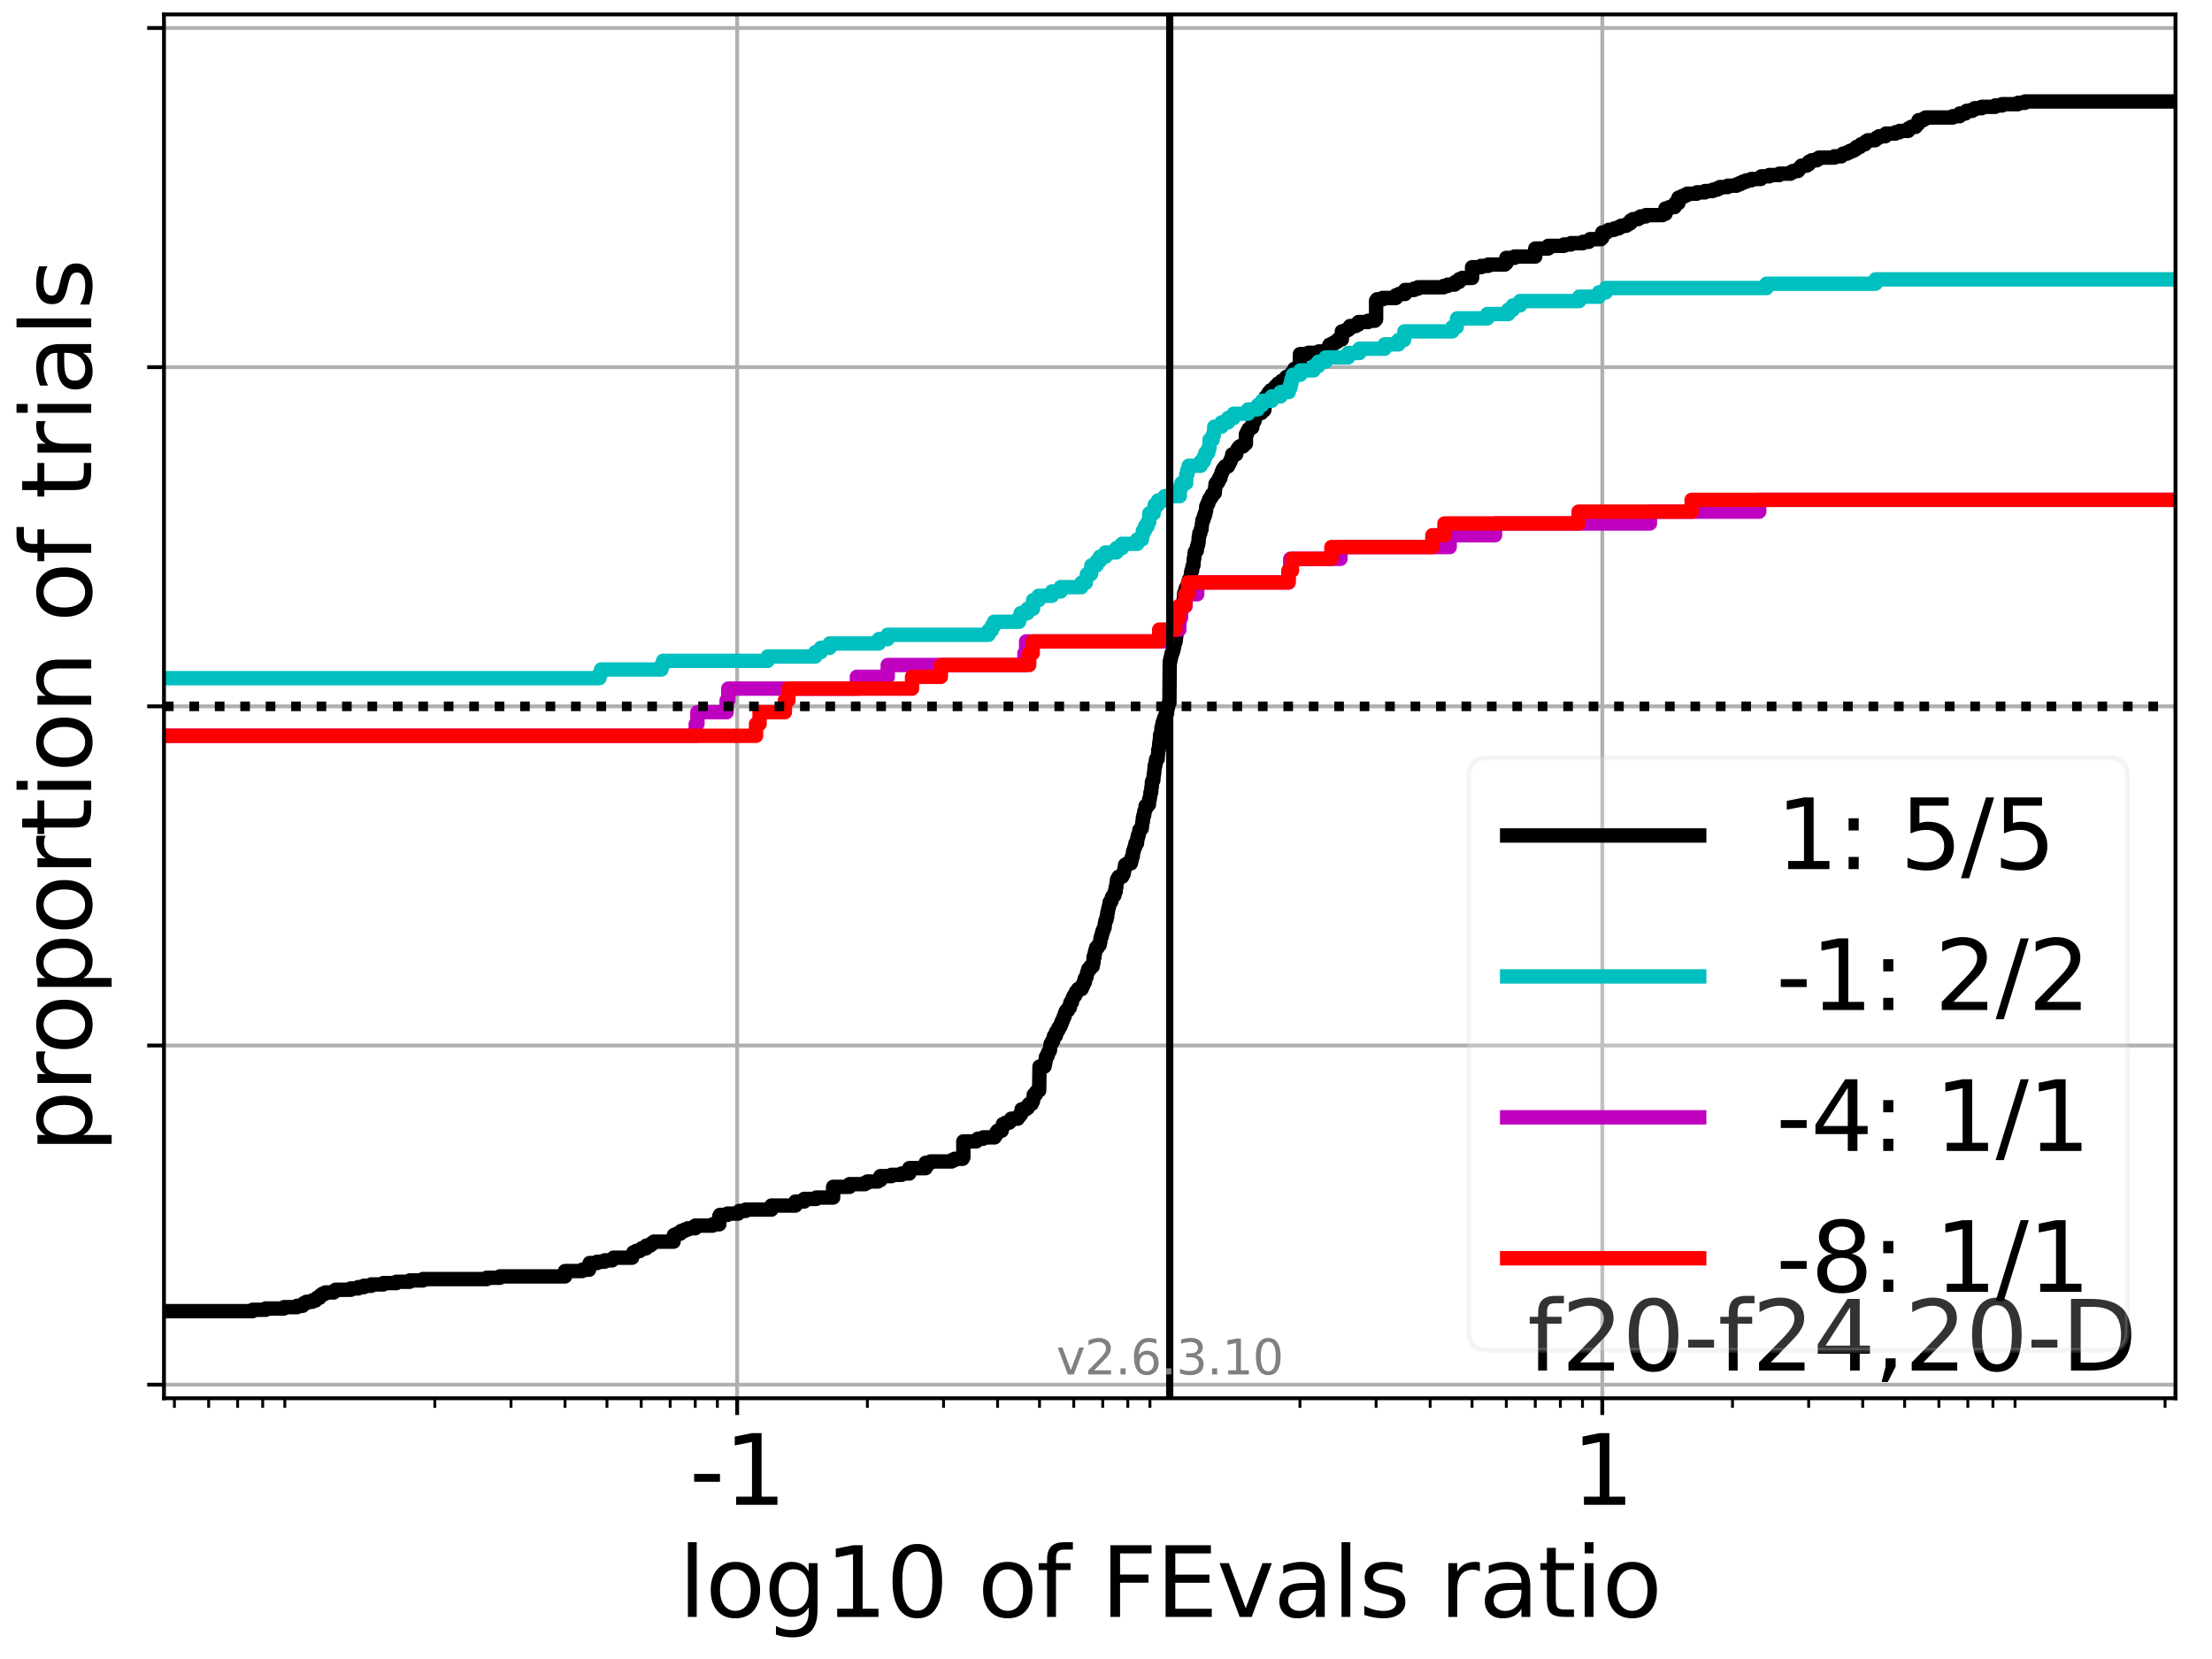 <?xml version="1.0" encoding="utf-8" standalone="no"?>
<!DOCTYPE svg PUBLIC "-//W3C//DTD SVG 1.1//EN"
  "http://www.w3.org/Graphics/SVG/1.1/DTD/svg11.dtd">
<svg xmlns:xlink="http://www.w3.org/1999/xlink" width="460.8pt" height="345.6pt" viewBox="0 0 460.8 345.6" xmlns="http://www.w3.org/2000/svg" version="1.1">
 <defs>
  <style type="text/css">*{stroke-linejoin: round; stroke-linecap: butt}</style>
 </defs>
 <g id="figure_1">
  <g id="patch_1">
   <path d="M 0 345.6 
L 460.8 345.6 
L 460.8 0 
L 0 0 
z
" style="fill: #ffffff"/>
  </g>
  <g id="axes_1">
   <g id="patch_2">
    <path d="M 34.16 291.28 
L 453.192 291.28 
L 453.192 3 
L 34.16 3 
z
" style="fill: #ffffff"/>
   </g>
   <g id="matplotlib.axis_1">
    <g id="xtick_1">
     <g id="line2d_1">
      <path d="M 153.567 291.28 
L 153.567 3 
" clip-path="url(#p48c89f369e)" style="fill: none; stroke: #b0b0b0; stroke-width: 0.8; stroke-linecap: square"/>
     </g>
     <g id="line2d_2">
      <defs>
       <path id="meb30bd74b3" d="M 0 0 
L 0 3.5 
" style="stroke: #000000; stroke-width: 0.8"/>
      </defs>
      <g>
       <use xlink:href="#meb30bd74b3" x="153.567" y="291.28" style="stroke: #000000; stroke-width: 0.8"/>
      </g>
     </g>
     <g id="text_1">
      <!-- -1 -->
      <g transform="translate(143.596 313.477)scale(0.2 -0.2)">
       <defs>
        <path id="DejaVuSans-2d" d="M 313 2009 
L 1997 2009 
L 1997 1497 
L 313 1497 
L 313 2009 
z
" transform="scale(0.016)"/>
        <path id="DejaVuSans-31" d="M 794 531 
L 1825 531 
L 1825 4091 
L 703 3866 
L 703 4441 
L 1819 4666 
L 2450 4666 
L 2450 531 
L 3481 531 
L 3481 0 
L 794 0 
L 794 531 
z
" transform="scale(0.016)"/>
       </defs>
       <use xlink:href="#DejaVuSans-2d"/>
       <use xlink:href="#DejaVuSans-31" x="36.084"/>
      </g>
     </g>
    </g>
    <g id="xtick_2">
     <g id="line2d_3">
      <path d="M 333.785 291.28 
L 333.785 3 
" clip-path="url(#p48c89f369e)" style="fill: none; stroke: #b0b0b0; stroke-width: 0.8; stroke-linecap: square"/>
     </g>
     <g id="line2d_4">
      <g>
       <use xlink:href="#meb30bd74b3" x="333.785" y="291.28" style="stroke: #000000; stroke-width: 0.8"/>
      </g>
     </g>
     <g id="text_2">
      <!-- 1 -->
      <g transform="translate(327.423 313.477)scale(0.2 -0.2)">
       <use xlink:href="#DejaVuSans-31"/>
      </g>
     </g>
    </g>
    <g id="xtick_3">
     <g id="line2d_5">
      <defs>
       <path id="mea5c2f41a5" d="M 0 0 
L 0 2 
" style="stroke: #000000; stroke-width: 0.6"/>
      </defs>
      <g>
       <use xlink:href="#mea5c2f41a5" x="36.332" y="291.28" style="stroke: #000000; stroke-width: 0.6"/>
      </g>
     </g>
    </g>
    <g id="xtick_4">
     <g id="line2d_6">
      <g>
       <use xlink:href="#mea5c2f41a5" x="43.467" y="291.28" style="stroke: #000000; stroke-width: 0.6"/>
      </g>
     </g>
    </g>
    <g id="xtick_5">
     <g id="line2d_7">
      <g>
       <use xlink:href="#mea5c2f41a5" x="49.499" y="291.28" style="stroke: #000000; stroke-width: 0.6"/>
      </g>
     </g>
    </g>
    <g id="xtick_6">
     <g id="line2d_8">
      <g>
       <use xlink:href="#mea5c2f41a5" x="54.725" y="291.28" style="stroke: #000000; stroke-width: 0.6"/>
      </g>
     </g>
    </g>
    <g id="xtick_7">
     <g id="line2d_9">
      <g>
       <use xlink:href="#mea5c2f41a5" x="59.334" y="291.28" style="stroke: #000000; stroke-width: 0.6"/>
      </g>
     </g>
    </g>
    <g id="xtick_8">
     <g id="line2d_10">
      <g>
       <use xlink:href="#mea5c2f41a5" x="90.583" y="291.28" style="stroke: #000000; stroke-width: 0.6"/>
      </g>
     </g>
    </g>
    <g id="xtick_9">
     <g id="line2d_11">
      <g>
       <use xlink:href="#mea5c2f41a5" x="106.451" y="291.28" style="stroke: #000000; stroke-width: 0.6"/>
      </g>
     </g>
    </g>
    <g id="xtick_10">
     <g id="line2d_12">
      <g>
       <use xlink:href="#mea5c2f41a5" x="117.709" y="291.28" style="stroke: #000000; stroke-width: 0.6"/>
      </g>
     </g>
    </g>
    <g id="xtick_11">
     <g id="line2d_13">
      <g>
       <use xlink:href="#mea5c2f41a5" x="126.441" y="291.28" style="stroke: #000000; stroke-width: 0.6"/>
      </g>
     </g>
    </g>
    <g id="xtick_12">
     <g id="line2d_14">
      <g>
       <use xlink:href="#mea5c2f41a5" x="133.576" y="291.28" style="stroke: #000000; stroke-width: 0.6"/>
      </g>
     </g>
    </g>
    <g id="xtick_13">
     <g id="line2d_15">
      <g>
       <use xlink:href="#mea5c2f41a5" x="139.609" y="291.28" style="stroke: #000000; stroke-width: 0.6"/>
      </g>
     </g>
    </g>
    <g id="xtick_14">
     <g id="line2d_16">
      <g>
       <use xlink:href="#mea5c2f41a5" x="144.834" y="291.28" style="stroke: #000000; stroke-width: 0.6"/>
      </g>
     </g>
    </g>
    <g id="xtick_15">
     <g id="line2d_17">
      <g>
       <use xlink:href="#mea5c2f41a5" x="149.444" y="291.28" style="stroke: #000000; stroke-width: 0.6"/>
      </g>
     </g>
    </g>
    <g id="xtick_16">
     <g id="line2d_18">
      <g>
       <use xlink:href="#mea5c2f41a5" x="180.692" y="291.28" style="stroke: #000000; stroke-width: 0.6"/>
      </g>
     </g>
    </g>
    <g id="xtick_17">
     <g id="line2d_19">
      <g>
       <use xlink:href="#mea5c2f41a5" x="196.56" y="291.28" style="stroke: #000000; stroke-width: 0.6"/>
      </g>
     </g>
    </g>
    <g id="xtick_18">
     <g id="line2d_20">
      <g>
       <use xlink:href="#mea5c2f41a5" x="207.818" y="291.28" style="stroke: #000000; stroke-width: 0.6"/>
      </g>
     </g>
    </g>
    <g id="xtick_19">
     <g id="line2d_21">
      <g>
       <use xlink:href="#mea5c2f41a5" x="216.55" y="291.28" style="stroke: #000000; stroke-width: 0.6"/>
      </g>
     </g>
    </g>
    <g id="xtick_20">
     <g id="line2d_22">
      <g>
       <use xlink:href="#mea5c2f41a5" x="223.685" y="291.28" style="stroke: #000000; stroke-width: 0.6"/>
      </g>
     </g>
    </g>
    <g id="xtick_21">
     <g id="line2d_23">
      <g>
       <use xlink:href="#mea5c2f41a5" x="229.718" y="291.28" style="stroke: #000000; stroke-width: 0.6"/>
      </g>
     </g>
    </g>
    <g id="xtick_22">
     <g id="line2d_24">
      <g>
       <use xlink:href="#mea5c2f41a5" x="234.944" y="291.28" style="stroke: #000000; stroke-width: 0.6"/>
      </g>
     </g>
    </g>
    <g id="xtick_23">
     <g id="line2d_25">
      <g>
       <use xlink:href="#mea5c2f41a5" x="239.553" y="291.28" style="stroke: #000000; stroke-width: 0.6"/>
      </g>
     </g>
    </g>
    <g id="xtick_24">
     <g id="line2d_26">
      <g>
       <use xlink:href="#mea5c2f41a5" x="270.802" y="291.28" style="stroke: #000000; stroke-width: 0.6"/>
      </g>
     </g>
    </g>
    <g id="xtick_25">
     <g id="line2d_27">
      <g>
       <use xlink:href="#mea5c2f41a5" x="286.669" y="291.28" style="stroke: #000000; stroke-width: 0.6"/>
      </g>
     </g>
    </g>
    <g id="xtick_26">
     <g id="line2d_28">
      <g>
       <use xlink:href="#mea5c2f41a5" x="297.927" y="291.28" style="stroke: #000000; stroke-width: 0.6"/>
      </g>
     </g>
    </g>
    <g id="xtick_27">
     <g id="line2d_29">
      <g>
       <use xlink:href="#mea5c2f41a5" x="306.66" y="291.28" style="stroke: #000000; stroke-width: 0.6"/>
      </g>
     </g>
    </g>
    <g id="xtick_28">
     <g id="line2d_30">
      <g>
       <use xlink:href="#mea5c2f41a5" x="313.795" y="291.28" style="stroke: #000000; stroke-width: 0.6"/>
      </g>
     </g>
    </g>
    <g id="xtick_29">
     <g id="line2d_31">
      <g>
       <use xlink:href="#mea5c2f41a5" x="319.827" y="291.28" style="stroke: #000000; stroke-width: 0.6"/>
      </g>
     </g>
    </g>
    <g id="xtick_30">
     <g id="line2d_32">
      <g>
       <use xlink:href="#mea5c2f41a5" x="325.053" y="291.28" style="stroke: #000000; stroke-width: 0.6"/>
      </g>
     </g>
    </g>
    <g id="xtick_31">
     <g id="line2d_33">
      <g>
       <use xlink:href="#mea5c2f41a5" x="329.662" y="291.28" style="stroke: #000000; stroke-width: 0.6"/>
      </g>
     </g>
    </g>
    <g id="xtick_32">
     <g id="line2d_34">
      <g>
       <use xlink:href="#mea5c2f41a5" x="360.911" y="291.28" style="stroke: #000000; stroke-width: 0.6"/>
      </g>
     </g>
    </g>
    <g id="xtick_33">
     <g id="line2d_35">
      <g>
       <use xlink:href="#mea5c2f41a5" x="376.778" y="291.28" style="stroke: #000000; stroke-width: 0.6"/>
      </g>
     </g>
    </g>
    <g id="xtick_34">
     <g id="line2d_36">
      <g>
       <use xlink:href="#mea5c2f41a5" x="388.036" y="291.28" style="stroke: #000000; stroke-width: 0.6"/>
      </g>
     </g>
    </g>
    <g id="xtick_35">
     <g id="line2d_37">
      <g>
       <use xlink:href="#mea5c2f41a5" x="396.769" y="291.28" style="stroke: #000000; stroke-width: 0.6"/>
      </g>
     </g>
    </g>
    <g id="xtick_36">
     <g id="line2d_38">
      <g>
       <use xlink:href="#mea5c2f41a5" x="403.904" y="291.28" style="stroke: #000000; stroke-width: 0.6"/>
      </g>
     </g>
    </g>
    <g id="xtick_37">
     <g id="line2d_39">
      <g>
       <use xlink:href="#mea5c2f41a5" x="409.936" y="291.28" style="stroke: #000000; stroke-width: 0.6"/>
      </g>
     </g>
    </g>
    <g id="xtick_38">
     <g id="line2d_40">
      <g>
       <use xlink:href="#mea5c2f41a5" x="415.162" y="291.28" style="stroke: #000000; stroke-width: 0.6"/>
      </g>
     </g>
    </g>
    <g id="xtick_39">
     <g id="line2d_41">
      <g>
       <use xlink:href="#mea5c2f41a5" x="419.771" y="291.28" style="stroke: #000000; stroke-width: 0.6"/>
      </g>
     </g>
    </g>
    <g id="xtick_40">
     <g id="line2d_42">
      <g>
       <use xlink:href="#mea5c2f41a5" x="451.02" y="291.28" style="stroke: #000000; stroke-width: 0.6"/>
      </g>
     </g>
    </g>
    <g id="text_3">
     <!-- log10 of FEvals ratio -->
     <g transform="translate(141.371 336.833)scale(0.2 -0.2)">
      <defs>
       <path id="DejaVuSans-6c" d="M 603 4863 
L 1178 4863 
L 1178 0 
L 603 0 
L 603 4863 
z
" transform="scale(0.016)"/>
       <path id="DejaVuSans-6f" d="M 1959 3097 
Q 1497 3097 1228 2736 
Q 959 2375 959 1747 
Q 959 1119 1226 758 
Q 1494 397 1959 397 
Q 2419 397 2687 759 
Q 2956 1122 2956 1747 
Q 2956 2369 2687 2733 
Q 2419 3097 1959 3097 
z
M 1959 3584 
Q 2709 3584 3137 3096 
Q 3566 2609 3566 1747 
Q 3566 888 3137 398 
Q 2709 -91 1959 -91 
Q 1206 -91 779 398 
Q 353 888 353 1747 
Q 353 2609 779 3096 
Q 1206 3584 1959 3584 
z
" transform="scale(0.016)"/>
       <path id="DejaVuSans-67" d="M 2906 1791 
Q 2906 2416 2648 2759 
Q 2391 3103 1925 3103 
Q 1463 3103 1205 2759 
Q 947 2416 947 1791 
Q 947 1169 1205 825 
Q 1463 481 1925 481 
Q 2391 481 2648 825 
Q 2906 1169 2906 1791 
z
M 3481 434 
Q 3481 -459 3084 -895 
Q 2688 -1331 1869 -1331 
Q 1566 -1331 1297 -1286 
Q 1028 -1241 775 -1147 
L 775 -588 
Q 1028 -725 1275 -790 
Q 1522 -856 1778 -856 
Q 2344 -856 2625 -561 
Q 2906 -266 2906 331 
L 2906 616 
Q 2728 306 2450 153 
Q 2172 0 1784 0 
Q 1141 0 747 490 
Q 353 981 353 1791 
Q 353 2603 747 3093 
Q 1141 3584 1784 3584 
Q 2172 3584 2450 3431 
Q 2728 3278 2906 2969 
L 2906 3500 
L 3481 3500 
L 3481 434 
z
" transform="scale(0.016)"/>
       <path id="DejaVuSans-30" d="M 2034 4250 
Q 1547 4250 1301 3770 
Q 1056 3291 1056 2328 
Q 1056 1369 1301 889 
Q 1547 409 2034 409 
Q 2525 409 2770 889 
Q 3016 1369 3016 2328 
Q 3016 3291 2770 3770 
Q 2525 4250 2034 4250 
z
M 2034 4750 
Q 2819 4750 3233 4129 
Q 3647 3509 3647 2328 
Q 3647 1150 3233 529 
Q 2819 -91 2034 -91 
Q 1250 -91 836 529 
Q 422 1150 422 2328 
Q 422 3509 836 4129 
Q 1250 4750 2034 4750 
z
" transform="scale(0.016)"/>
       <path id="DejaVuSans-20" transform="scale(0.016)"/>
       <path id="DejaVuSans-66" d="M 2375 4863 
L 2375 4384 
L 1825 4384 
Q 1516 4384 1395 4259 
Q 1275 4134 1275 3809 
L 1275 3500 
L 2222 3500 
L 2222 3053 
L 1275 3053 
L 1275 0 
L 697 0 
L 697 3053 
L 147 3053 
L 147 3500 
L 697 3500 
L 697 3744 
Q 697 4328 969 4595 
Q 1241 4863 1831 4863 
L 2375 4863 
z
" transform="scale(0.016)"/>
       <path id="DejaVuSans-46" d="M 628 4666 
L 3309 4666 
L 3309 4134 
L 1259 4134 
L 1259 2759 
L 3109 2759 
L 3109 2228 
L 1259 2228 
L 1259 0 
L 628 0 
L 628 4666 
z
" transform="scale(0.016)"/>
       <path id="DejaVuSans-45" d="M 628 4666 
L 3578 4666 
L 3578 4134 
L 1259 4134 
L 1259 2753 
L 3481 2753 
L 3481 2222 
L 1259 2222 
L 1259 531 
L 3634 531 
L 3634 0 
L 628 0 
L 628 4666 
z
" transform="scale(0.016)"/>
       <path id="DejaVuSans-76" d="M 191 3500 
L 800 3500 
L 1894 563 
L 2988 3500 
L 3597 3500 
L 2284 0 
L 1503 0 
L 191 3500 
z
" transform="scale(0.016)"/>
       <path id="DejaVuSans-61" d="M 2194 1759 
Q 1497 1759 1228 1600 
Q 959 1441 959 1056 
Q 959 750 1161 570 
Q 1363 391 1709 391 
Q 2188 391 2477 730 
Q 2766 1069 2766 1631 
L 2766 1759 
L 2194 1759 
z
M 3341 1997 
L 3341 0 
L 2766 0 
L 2766 531 
Q 2569 213 2275 61 
Q 1981 -91 1556 -91 
Q 1019 -91 701 211 
Q 384 513 384 1019 
Q 384 1609 779 1909 
Q 1175 2209 1959 2209 
L 2766 2209 
L 2766 2266 
Q 2766 2663 2505 2880 
Q 2244 3097 1772 3097 
Q 1472 3097 1187 3025 
Q 903 2953 641 2809 
L 641 3341 
Q 956 3463 1253 3523 
Q 1550 3584 1831 3584 
Q 2591 3584 2966 3190 
Q 3341 2797 3341 1997 
z
" transform="scale(0.016)"/>
       <path id="DejaVuSans-73" d="M 2834 3397 
L 2834 2853 
Q 2591 2978 2328 3040 
Q 2066 3103 1784 3103 
Q 1356 3103 1142 2972 
Q 928 2841 928 2578 
Q 928 2378 1081 2264 
Q 1234 2150 1697 2047 
L 1894 2003 
Q 2506 1872 2764 1633 
Q 3022 1394 3022 966 
Q 3022 478 2636 193 
Q 2250 -91 1575 -91 
Q 1294 -91 989 -36 
Q 684 19 347 128 
L 347 722 
Q 666 556 975 473 
Q 1284 391 1588 391 
Q 1994 391 2212 530 
Q 2431 669 2431 922 
Q 2431 1156 2273 1281 
Q 2116 1406 1581 1522 
L 1381 1569 
Q 847 1681 609 1914 
Q 372 2147 372 2553 
Q 372 3047 722 3315 
Q 1072 3584 1716 3584 
Q 2034 3584 2315 3537 
Q 2597 3491 2834 3397 
z
" transform="scale(0.016)"/>
       <path id="DejaVuSans-72" d="M 2631 2963 
Q 2534 3019 2420 3045 
Q 2306 3072 2169 3072 
Q 1681 3072 1420 2755 
Q 1159 2438 1159 1844 
L 1159 0 
L 581 0 
L 581 3500 
L 1159 3500 
L 1159 2956 
Q 1341 3275 1631 3429 
Q 1922 3584 2338 3584 
Q 2397 3584 2469 3576 
Q 2541 3569 2628 3553 
L 2631 2963 
z
" transform="scale(0.016)"/>
       <path id="DejaVuSans-74" d="M 1172 4494 
L 1172 3500 
L 2356 3500 
L 2356 3053 
L 1172 3053 
L 1172 1153 
Q 1172 725 1289 603 
Q 1406 481 1766 481 
L 2356 481 
L 2356 0 
L 1766 0 
Q 1100 0 847 248 
Q 594 497 594 1153 
L 594 3053 
L 172 3053 
L 172 3500 
L 594 3500 
L 594 4494 
L 1172 4494 
z
" transform="scale(0.016)"/>
       <path id="DejaVuSans-69" d="M 603 3500 
L 1178 3500 
L 1178 0 
L 603 0 
L 603 3500 
z
M 603 4863 
L 1178 4863 
L 1178 4134 
L 603 4134 
L 603 4863 
z
" transform="scale(0.016)"/>
      </defs>
      <use xlink:href="#DejaVuSans-6c"/>
      <use xlink:href="#DejaVuSans-6f" x="27.783"/>
      <use xlink:href="#DejaVuSans-67" x="88.965"/>
      <use xlink:href="#DejaVuSans-31" x="152.441"/>
      <use xlink:href="#DejaVuSans-30" x="216.064"/>
      <use xlink:href="#DejaVuSans-20" x="279.688"/>
      <use xlink:href="#DejaVuSans-6f" x="311.475"/>
      <use xlink:href="#DejaVuSans-66" x="372.656"/>
      <use xlink:href="#DejaVuSans-20" x="407.861"/>
      <use xlink:href="#DejaVuSans-46" x="439.648"/>
      <use xlink:href="#DejaVuSans-45" x="497.168"/>
      <use xlink:href="#DejaVuSans-76" x="560.352"/>
      <use xlink:href="#DejaVuSans-61" x="619.531"/>
      <use xlink:href="#DejaVuSans-6c" x="680.811"/>
      <use xlink:href="#DejaVuSans-73" x="708.594"/>
      <use xlink:href="#DejaVuSans-20" x="760.693"/>
      <use xlink:href="#DejaVuSans-72" x="792.48"/>
      <use xlink:href="#DejaVuSans-61" x="833.594"/>
      <use xlink:href="#DejaVuSans-74" x="894.873"/>
      <use xlink:href="#DejaVuSans-69" x="934.082"/>
      <use xlink:href="#DejaVuSans-6f" x="961.865"/>
     </g>
    </g>
   </g>
   <g id="matplotlib.axis_2">
    <g id="ytick_1">
     <g id="line2d_43">
      <path d="M 34.16 288.454 
L 453.192 288.454 
" clip-path="url(#p48c89f369e)" style="fill: none; stroke: #b0b0b0; stroke-width: 0.8; stroke-linecap: square"/>
     </g>
     <g id="line2d_44">
      <defs>
       <path id="mdbfc33b7ab" d="M 0 0 
L -3.5 0 
" style="stroke: #000000; stroke-width: 0.8"/>
      </defs>
      <g>
       <use xlink:href="#mdbfc33b7ab" x="34.16" y="288.454" style="stroke: #000000; stroke-width: 0.8"/>
      </g>
     </g>
    </g>
    <g id="ytick_2">
     <g id="line2d_45">
      <path d="M 34.16 217.797 
L 453.192 217.797 
" clip-path="url(#p48c89f369e)" style="fill: none; stroke: #b0b0b0; stroke-width: 0.8; stroke-linecap: square"/>
     </g>
     <g id="line2d_46">
      <g>
       <use xlink:href="#mdbfc33b7ab" x="34.16" y="217.797" style="stroke: #000000; stroke-width: 0.8"/>
      </g>
     </g>
    </g>
    <g id="ytick_3">
     <g id="line2d_47">
      <path d="M 34.16 147.14 
L 453.192 147.14 
" clip-path="url(#p48c89f369e)" style="fill: none; stroke: #b0b0b0; stroke-width: 0.8; stroke-linecap: square"/>
     </g>
     <g id="line2d_48">
      <g>
       <use xlink:href="#mdbfc33b7ab" x="34.16" y="147.14" style="stroke: #000000; stroke-width: 0.8"/>
      </g>
     </g>
    </g>
    <g id="ytick_4">
     <g id="line2d_49">
      <path d="M 34.16 76.483 
L 453.192 76.483 
" clip-path="url(#p48c89f369e)" style="fill: none; stroke: #b0b0b0; stroke-width: 0.8; stroke-linecap: square"/>
     </g>
     <g id="line2d_50">
      <g>
       <use xlink:href="#mdbfc33b7ab" x="34.16" y="76.483" style="stroke: #000000; stroke-width: 0.8"/>
      </g>
     </g>
    </g>
    <g id="ytick_5">
     <g id="line2d_51">
      <path d="M 34.16 5.826 
L 453.192 5.826 
" clip-path="url(#p48c89f369e)" style="fill: none; stroke: #b0b0b0; stroke-width: 0.8; stroke-linecap: square"/>
     </g>
     <g id="line2d_52">
      <g>
       <use xlink:href="#mdbfc33b7ab" x="34.16" y="5.826" style="stroke: #000000; stroke-width: 0.8"/>
      </g>
     </g>
    </g>
    <g id="text_4">
     <!-- proportion of trials -->
     <g transform="translate(19.001 240.146)rotate(-90)scale(0.2 -0.2)">
      <defs>
       <path id="DejaVuSans-70" d="M 1159 525 
L 1159 -1331 
L 581 -1331 
L 581 3500 
L 1159 3500 
L 1159 2969 
Q 1341 3281 1617 3432 
Q 1894 3584 2278 3584 
Q 2916 3584 3314 3078 
Q 3713 2572 3713 1747 
Q 3713 922 3314 415 
Q 2916 -91 2278 -91 
Q 1894 -91 1617 61 
Q 1341 213 1159 525 
z
M 3116 1747 
Q 3116 2381 2855 2742 
Q 2594 3103 2138 3103 
Q 1681 3103 1420 2742 
Q 1159 2381 1159 1747 
Q 1159 1113 1420 752 
Q 1681 391 2138 391 
Q 2594 391 2855 752 
Q 3116 1113 3116 1747 
z
" transform="scale(0.016)"/>
       <path id="DejaVuSans-6e" d="M 3513 2113 
L 3513 0 
L 2938 0 
L 2938 2094 
Q 2938 2591 2744 2837 
Q 2550 3084 2163 3084 
Q 1697 3084 1428 2787 
Q 1159 2491 1159 1978 
L 1159 0 
L 581 0 
L 581 3500 
L 1159 3500 
L 1159 2956 
Q 1366 3272 1645 3428 
Q 1925 3584 2291 3584 
Q 2894 3584 3203 3211 
Q 3513 2838 3513 2113 
z
" transform="scale(0.016)"/>
      </defs>
      <use xlink:href="#DejaVuSans-70"/>
      <use xlink:href="#DejaVuSans-72" x="63.477"/>
      <use xlink:href="#DejaVuSans-6f" x="102.34"/>
      <use xlink:href="#DejaVuSans-70" x="163.521"/>
      <use xlink:href="#DejaVuSans-6f" x="226.998"/>
      <use xlink:href="#DejaVuSans-72" x="288.18"/>
      <use xlink:href="#DejaVuSans-74" x="329.293"/>
      <use xlink:href="#DejaVuSans-69" x="368.502"/>
      <use xlink:href="#DejaVuSans-6f" x="396.285"/>
      <use xlink:href="#DejaVuSans-6e" x="457.467"/>
      <use xlink:href="#DejaVuSans-20" x="520.846"/>
      <use xlink:href="#DejaVuSans-6f" x="552.633"/>
      <use xlink:href="#DejaVuSans-66" x="613.814"/>
      <use xlink:href="#DejaVuSans-20" x="649.02"/>
      <use xlink:href="#DejaVuSans-74" x="680.807"/>
      <use xlink:href="#DejaVuSans-72" x="720.016"/>
      <use xlink:href="#DejaVuSans-69" x="761.129"/>
      <use xlink:href="#DejaVuSans-61" x="788.912"/>
      <use xlink:href="#DejaVuSans-6c" x="850.191"/>
      <use xlink:href="#DejaVuSans-73" x="877.975"/>
     </g>
    </g>
   </g>
   <g id="line2d_53">
    <path d="M 34.16 273.139 
L 52.62 273.139 
L 52.62 272.86 
L 55.349 272.86 
L 55.349 272.582 
L 59.157 272.582 
L 59.157 272.304 
L 61.886 272.304 
L 61.886 272.025 
L 63.024 272.025 
L 63.024 271.747 
L 63.295 271.747 
L 63.295 271.468 
L 63.833 271.468 
L 63.833 271.19 
L 65.017 271.19 
L 65.017 270.911 
L 65.753 270.911 
L 65.753 270.633 
L 66.025 270.633 
L 66.025 270.354 
L 66.563 270.354 
L 66.563 270.076 
L 66.791 270.076 
L 66.791 269.798 
L 67.16 269.798 
L 67.16 269.519 
L 67.747 269.519 
L 67.747 269.241 
L 69.52 269.241 
L 69.52 268.962 
L 69.89 268.962 
L 69.89 268.684 
L 73.07 268.684 
L 73.07 268.405 
L 74.621 268.405 
L 74.621 268.127 
L 75.799 268.127 
L 75.799 267.848 
L 77.35 267.848 
L 77.35 267.57 
L 79.834 267.57 
L 79.834 267.291 
L 82.563 267.291 
L 82.563 267.013 
L 85.369 267.013 
L 85.369 266.735 
L 88.098 266.735 
L 88.098 266.456 
L 101.39 266.456 
L 101.39 266.178 
L 104.12 266.178 
L 104.12 265.899 
L 117.709 265.899 
L 117.709 264.785 
L 121.267 264.785 
L 121.267 264.507 
L 122.711 264.507 
L 122.711 263.393 
L 122.845 263.393 
L 122.845 263.115 
L 124.412 263.115 
L 124.412 262.836 
L 125.945 262.836 
L 125.945 262.558 
L 127.512 262.558 
L 127.512 262.279 
L 127.804 262.279 
L 127.804 262.001 
L 131.671 262.001 
L 131.718 261.444 
L 131.872 261.444 
L 131.942 260.887 
L 132.48 260.887 
L 132.48 260.609 
L 133.284 260.609 
L 133.284 260.33 
L 133.664 260.33 
L 133.664 260.052 
L 134.601 260.052 
L 134.626 259.495 
L 135.438 259.495 
L 135.438 259.216 
L 135.807 259.216 
L 135.807 258.938 
L 136.192 258.938 
L 136.192 258.66 
L 140.316 258.66 
L 140.399 257.267 
L 141.028 257.267 
L 141.028 256.989 
L 141.717 256.989 
L 141.717 256.71 
L 141.882 256.71 
L 141.882 256.432 
L 142.594 256.432 
L 142.594 256.153 
L 143.268 256.153 
L 143.268 255.875 
L 144.834 255.875 
L 144.834 255.318 
L 148.481 255.318 
L 148.481 255.04 
L 149.837 255.04 
L 149.837 253.369 
L 149.971 253.369 
L 149.971 253.09 
L 151.537 253.09 
L 151.537 252.812 
L 153.777 252.812 
L 153.777 252.534 
L 154.016 252.534 
L 154.016 252.255 
L 155.344 252.255 
L 155.344 251.977 
L 160.702 251.977 
L 160.702 251.141 
L 165.704 251.141 
L 165.704 250.306 
L 167.525 250.306 
L 167.525 249.749 
L 170.037 249.749 
L 170.037 249.471 
L 173.557 249.471 
L 173.557 247.243 
L 176.962 247.243 
L 176.962 246.686 
L 180.149 246.686 
L 180.149 246.408 
L 180.692 246.408 
L 180.692 246.129 
L 182.879 246.129 
L 182.879 245.851 
L 183.392 245.851 
L 183.392 245.015 
L 185.695 245.015 
L 185.695 244.737 
L 187.827 244.737 
L 187.827 244.459 
L 189.425 244.459 
L 189.425 243.345 
L 192.83 243.345 
L 192.83 242.231 
L 193.86 242.231 
L 193.86 241.952 
L 198.269 241.952 
L 198.269 241.674 
L 198.862 241.674 
L 198.862 241.396 
L 200.519 241.396 
L 200.519 241.117 
L 200.683 241.117 
L 200.683 237.776 
L 203.383 237.776 
L 203.383 237.497 
L 203.702 237.497 
L 203.702 237.219 
L 204.806 237.219 
L 204.806 236.94 
L 207.183 236.94 
L 207.183 236.662 
L 207.395 236.662 
L 207.395 236.383 
L 207.558 236.383 
L 207.605 235.827 
L 207.818 235.827 
L 207.818 235.548 
L 208.673 235.548 
L 208.754 234.991 
L 208.841 234.991 
L 208.944 234.156 
L 209.482 234.156 
L 209.482 233.877 
L 210.239 233.877 
L 210.239 233.599 
L 210.518 233.599 
L 210.518 233.32 
L 210.666 233.32 
L 210.666 233.042 
L 212.028 233.042 
L 212.028 232.764 
L 212.179 232.764 
L 212.179 232.485 
L 212.44 232.485 
L 212.44 232.207 
L 212.681 232.207 
L 212.681 231.928 
L 212.809 231.928 
L 212.821 231.093 
L 213.72 231.093 
L 213.72 230.814 
L 214.106 230.814 
L 214.143 230.258 
L 214.378 230.258 
L 214.378 229.979 
L 214.916 229.979 
L 215.025 229.422 
L 215.188 229.422 
L 215.292 228.587 
L 215.325 228.587 
L 215.366 228.03 
L 215.781 228.03 
L 215.824 227.473 
L 216.099 227.473 
L 216.099 227.195 
L 216.472 227.195 
L 216.55 222.182 
L 217.587 222.182 
L 217.693 221.626 
L 217.7 221.626 
L 217.8 221.069 
L 217.825 221.069 
L 217.873 220.233 
L 218.009 220.233 
L 218.009 219.955 
L 218.243 219.955 
L 218.281 219.398 
L 218.396 219.398 
L 218.396 219.12 
L 218.571 219.12 
L 218.571 218.841 
L 218.716 218.841 
L 218.819 217.727 
L 218.862 217.727 
L 218.862 217.449 
L 219.06 217.449 
L 219.158 216.892 
L 219.386 216.892 
L 219.43 216.335 
L 219.543 216.335 
L 219.58 215.778 
L 219.956 215.778 
L 220.003 214.943 
L 220.27 214.943 
L 220.27 214.664 
L 220.456 214.664 
L 220.492 214.107 
L 220.708 214.107 
L 220.708 213.829 
L 220.924 213.829 
L 220.985 213.272 
L 221.152 213.272 
L 221.189 212.715 
L 221.354 212.715 
L 221.354 212.437 
L 221.472 212.437 
L 221.553 211.88 
L 221.723 211.88 
L 221.776 211.323 
L 221.862 211.323 
L 221.962 210.766 
L 222.146 210.766 
L 222.146 210.488 
L 222.486 210.488 
L 222.583 209.931 
L 222.855 209.931 
L 222.925 209.095 
L 222.997 209.095 
L 222.997 208.817 
L 223.295 208.817 
L 223.393 208.26 
L 223.425 208.26 
L 223.425 207.981 
L 223.556 207.981 
L 223.556 207.703 
L 223.685 207.703 
L 223.685 207.425 
L 223.965 207.425 
L 224.024 206.868 
L 224.152 206.868 
L 224.152 206.589 
L 224.461 206.589 
L 224.461 206.311 
L 224.577 206.311 
L 224.577 206.032 
L 225.33 206.032 
L 225.33 205.754 
L 225.456 205.754 
L 225.483 205.197 
L 225.703 205.197 
L 225.729 204.64 
L 225.988 204.64 
L 226 203.805 
L 226.201 203.805 
L 226.201 203.526 
L 226.35 203.526 
L 226.447 202.691 
L 226.538 202.691 
L 226.538 202.412 
L 226.69 202.412 
L 226.72 201.856 
L 227.11 201.856 
L 227.174 201.299 
L 227.633 201.299 
L 227.734 200.463 
L 227.809 200.463 
L 227.809 199.35 
L 228.01 199.35 
L 228.055 198.514 
L 228.122 198.514 
L 228.192 197.957 
L 228.258 197.957 
L 228.356 197.4 
L 228.688 197.4 
L 228.688 197.122 
L 228.819 197.122 
L 228.819 196.843 
L 229.084 196.843 
L 229.184 196.287 
L 229.204 196.287 
L 229.258 195.451 
L 229.329 195.451 
L 229.329 195.173 
L 229.48 195.173 
L 229.496 194.616 
L 229.607 194.616 
L 229.639 194.059 
L 229.796 194.059 
L 229.865 193.502 
L 229.997 193.502 
L 229.997 193.224 
L 230.113 193.224 
L 230.161 192.388 
L 230.229 192.388 
L 230.276 191.831 
L 230.392 191.831 
L 230.392 191.553 
L 230.509 191.553 
L 230.531 190.996 
L 230.642 190.996 
L 230.673 190.161 
L 230.756 190.161 
L 230.863 189.325 
L 230.916 189.325 
L 231.018 188.768 
L 231.056 188.768 
L 231.166 187.933 
L 231.444 187.933 
L 231.444 187.655 
L 231.559 187.655 
L 231.596 187.098 
L 231.675 187.098 
L 231.675 186.819 
L 231.876 186.819 
L 231.876 186.541 
L 232.148 186.541 
L 232.237 185.705 
L 232.418 185.705 
L 232.418 184.87 
L 232.542 184.87 
L 232.629 183.756 
L 232.686 183.756 
L 232.704 183.199 
L 232.871 183.199 
L 232.871 182.921 
L 233.034 182.921 
L 233.034 182.642 
L 233.769 182.642 
L 233.87 182.086 
L 234.068 182.086 
L 234.133 181.529 
L 234.18 181.529 
L 234.238 180.972 
L 234.297 180.972 
L 234.397 180.136 
L 234.819 180.136 
L 234.819 179.858 
L 235.58 179.858 
L 235.643 179.301 
L 235.729 179.301 
L 235.796 178.466 
L 235.968 178.466 
L 236.053 177.352 
L 236.164 177.352 
L 236.246 176.795 
L 236.332 176.795 
L 236.332 176.517 
L 236.451 176.517 
L 236.541 175.681 
L 236.856 175.681 
L 236.923 174.567 
L 237.044 174.567 
L 237.056 174.01 
L 237.202 174.01 
L 237.301 173.454 
L 237.326 173.454 
L 237.365 172.897 
L 237.568 172.897 
L 237.568 172.618 
L 237.835 172.618 
L 237.927 171.783 
L 237.951 171.783 
L 237.969 171.226 
L 238.065 171.226 
L 238.085 170.391 
L 238.185 170.391 
L 238.201 169.834 
L 238.349 169.834 
L 238.394 168.998 
L 238.498 168.998 
L 238.498 168.72 
L 238.623 168.72 
L 238.648 167.885 
L 239.106 167.885 
L 239.106 167.606 
L 239.348 167.606 
L 239.393 166.492 
L 239.515 166.492 
L 239.614 165.657 
L 239.632 165.657 
L 239.662 165.1 
L 239.806 165.1 
L 239.859 163.986 
L 239.932 163.986 
L 239.97 162.872 
L 240.08 162.872 
L 240.08 162.594 
L 240.244 162.594 
L 240.354 161.202 
L 240.418 161.202 
L 240.506 160.088 
L 240.534 160.088 
L 240.544 159.531 
L 240.66 159.531 
L 240.75 158.696 
L 240.776 158.696 
L 240.843 158.139 
L 241.146 158.139 
L 241.233 157.025 
L 241.261 157.025 
L 241.29 156.19 
L 241.405 156.19 
L 241.503 154.797 
L 241.527 154.797 
L 241.627 153.962 
L 241.65 153.962 
L 241.663 153.127 
L 241.778 153.127 
L 241.778 152.848 
L 241.894 152.848 
L 241.987 151.456 
L 242.105 151.456 
L 242.182 150.621 
L 242.261 150.621 
L 242.261 150.342 
L 242.377 150.342 
L 242.45 149.785 
L 242.539 149.785 
L 242.539 149.507 
L 242.712 149.507 
L 242.783 148.95 
L 242.878 148.95 
L 242.878 148.671 
L 243.095 148.671 
L 243.176 147.836 
L 243.21 147.836 
L 243.302 147.279 
L 243.326 147.279 
L 243.429 146.722 
L 243.474 146.722 
L 243.474 146.444 
L 243.612 146.444 
L 243.676 137.812 
L 243.791 137.812 
L 243.799 137.255 
L 243.907 137.255 
L 243.937 136.698 
L 244.023 136.698 
L 244.047 136.141 
L 244.223 136.141 
L 244.292 135.584 
L 244.409 135.584 
L 244.438 135.027 
L 244.536 135.027 
L 244.642 134.192 
L 244.727 134.192 
L 244.763 133.635 
L 244.914 133.635 
L 245.019 132.521 
L 245.04 132.521 
L 245.115 131.964 
L 245.173 131.964 
L 245.23 131.408 
L 245.304 131.408 
L 245.309 130.851 
L 245.452 130.851 
L 245.555 130.015 
L 245.655 130.015 
L 245.742 129.18 
L 245.799 129.18 
L 245.874 128.345 
L 245.968 128.345 
L 246.028 127.231 
L 246.144 127.231 
L 246.225 126.395 
L 246.26 126.395 
L 246.282 125.839 
L 246.376 125.839 
L 246.376 125.56 
L 246.511 125.56 
L 246.608 124.725 
L 246.636 124.725 
L 246.684 123.611 
L 246.799 123.611 
L 246.799 123.332 
L 246.921 123.332 
L 246.951 122.776 
L 247.039 122.776 
L 247.039 122.497 
L 247.231 122.497 
L 247.231 122.219 
L 247.459 122.219 
L 247.507 121.662 
L 247.582 121.662 
L 247.662 120.826 
L 247.918 120.826 
L 247.927 120.27 
L 248.049 120.27 
L 248.14 119.156 
L 248.207 119.156 
L 248.207 118.877 
L 248.332 118.877 
L 248.409 118.042 
L 248.49 118.042 
L 248.49 117.763 
L 248.616 117.763 
L 248.687 116.371 
L 248.779 116.371 
L 248.867 115.257 
L 248.902 115.257 
L 248.902 114.979 
L 249.078 114.979 
L 249.078 114.7 
L 249.323 114.7 
L 249.361 113.865 
L 249.441 113.865 
L 249.441 113.587 
L 249.567 113.587 
L 249.607 113.03 
L 249.681 113.03 
L 249.709 111.916 
L 249.793 111.916 
L 249.851 111.081 
L 250.05 111.081 
L 250.099 110.524 
L 250.164 110.524 
L 250.164 110.245 
L 250.299 110.245 
L 250.385 109.131 
L 250.417 109.131 
L 250.511 108.296 
L 250.704 108.296 
L 250.811 107.461 
L 250.996 107.461 
L 250.999 106.904 
L 251.128 106.904 
L 251.214 106.347 
L 251.257 106.347 
L 251.282 105.512 
L 251.388 105.512 
L 251.388 105.233 
L 251.502 105.233 
L 251.502 104.955 
L 251.696 104.955 
L 251.746 104.398 
L 251.856 104.398 
L 251.856 104.119 
L 251.979 104.119 
L 251.979 103.841 
L 252.229 103.841 
L 252.229 103.562 
L 252.408 103.562 
L 252.472 103.006 
L 252.765 103.006 
L 252.765 102.727 
L 253.055 102.727 
L 253.126 101.613 
L 253.178 101.613 
L 253.232 100.778 
L 253.407 100.778 
L 253.407 100.5 
L 253.772 100.5 
L 253.874 99.943 
L 253.932 99.943 
L 253.932 99.664 
L 254.216 99.664 
L 254.222 99.107 
L 254.34 99.107 
L 254.34 98.829 
L 254.472 98.829 
L 254.516 98.272 
L 254.689 98.272 
L 254.756 97.715 
L 255.052 97.715 
L 255.052 97.437 
L 255.169 97.437 
L 255.169 97.158 
L 255.814 97.158 
L 255.814 96.88 
L 255.953 96.88 
L 255.953 96.601 
L 256.111 96.601 
L 256.111 96.323 
L 256.24 96.323 
L 256.24 96.044 
L 256.376 96.044 
L 256.473 95.487 
L 256.606 95.487 
L 256.696 94.652 
L 257.519 94.652 
L 257.525 94.095 
L 257.653 94.095 
L 257.653 93.817 
L 257.795 93.817 
L 257.795 93.538 
L 257.978 93.538 
L 257.978 93.26 
L 258.247 93.26 
L 258.247 92.981 
L 258.975 92.981 
L 258.975 92.703 
L 259.097 92.703 
L 259.097 92.424 
L 259.543 92.424 
L 259.543 90.475 
L 259.754 90.475 
L 259.809 89.918 
L 259.986 89.918 
L 259.986 89.64 
L 260.112 89.64 
L 260.112 89.361 
L 260.412 89.361 
L 260.412 89.083 
L 260.857 89.083 
L 260.95 88.248 
L 261.041 88.248 
L 261.103 87.691 
L 261.347 87.691 
L 261.457 86.855 
L 261.601 86.855 
L 261.601 86.577 
L 261.83 86.577 
L 261.83 86.299 
L 262.008 86.299 
L 262.008 86.02 
L 262.778 86.02 
L 262.778 85.742 
L 262.983 85.742 
L 262.983 85.463 
L 263.374 85.463 
L 263.475 84.628 
L 263.5 84.628 
L 263.561 83.792 
L 263.667 83.792 
L 263.667 82.679 
L 263.995 82.679 
L 264.095 82.122 
L 264.245 82.122 
L 264.245 81.843 
L 264.491 81.843 
L 264.491 81.565 
L 264.734 81.565 
L 264.734 81.286 
L 265.217 81.286 
L 265.217 81.008 
L 265.576 81.008 
L 265.576 80.73 
L 265.712 80.73 
L 265.712 80.451 
L 266.166 80.451 
L 266.252 79.894 
L 266.863 79.894 
L 266.863 79.616 
L 266.988 79.616 
L 266.988 79.337 
L 267.802 79.337 
L 267.904 78.78 
L 267.975 78.78 
L 267.975 78.502 
L 268.752 78.502 
L 268.752 78.223 
L 268.995 78.223 
L 269.1 77.667 
L 269.43 77.667 
L 269.501 77.11 
L 269.64 77.11 
L 269.64 76.831 
L 270.243 76.831 
L 270.243 76.553 
L 270.802 76.553 
L 270.802 73.768 
L 272.559 73.768 
L 272.559 73.49 
L 274.721 73.49 
L 274.721 73.211 
L 276.834 73.211 
L 276.834 72.098 
L 276.957 72.098 
L 276.957 71.819 
L 277.521 71.819 
L 277.521 71.541 
L 278.029 71.541 
L 278.029 71.262 
L 278.524 71.262 
L 278.524 70.984 
L 278.737 70.984 
L 278.737 70.705 
L 279.534 70.705 
L 279.534 69.035 
L 280.303 69.035 
L 280.303 68.756 
L 280.836 68.756 
L 280.836 68.478 
L 281.168 68.478 
L 281.239 67.921 
L 282.403 67.921 
L 282.403 67.642 
L 282.954 67.642 
L 283.009 67.085 
L 285.016 67.085 
L 285.016 66.807 
L 286.435 66.807 
L 286.435 66.529 
L 286.669 66.529 
L 286.669 62.63 
L 286.857 62.63 
L 286.857 62.352 
L 288.006 62.352 
L 288.006 62.073 
L 290.792 62.073 
L 290.792 61.516 
L 291.431 61.516 
L 291.431 61.238 
L 292.702 61.238 
L 292.702 60.403 
L 294.577 60.403 
L 294.577 60.124 
L 295.402 60.124 
L 295.402 59.846 
L 300.725 59.846 
L 300.725 59.567 
L 301.598 59.567 
L 301.598 59.289 
L 303.032 59.289 
L 303.032 59.01 
L 303.164 59.01 
L 303.164 58.732 
L 303.96 58.732 
L 303.96 58.175 
L 304.598 58.175 
L 304.598 57.897 
L 306.66 57.897 
L 306.66 55.669 
L 308.51 55.669 
L 308.51 55.39 
L 310.016 55.39 
L 310.016 55.112 
L 313.491 55.112 
L 313.491 54.834 
L 313.795 54.834 
L 313.795 53.72 
L 315.498 53.72 
L 315.498 53.441 
L 319.827 53.441 
L 319.827 51.771 
L 322.527 51.771 
L 322.527 51.214 
L 325.798 51.214 
L 325.798 50.935 
L 327.228 50.935 
L 327.228 50.657 
L 329.745 50.657 
L 329.745 50.378 
L 330.981 50.378 
L 330.981 50.1 
L 331.231 50.1 
L 331.231 49.821 
L 333.498 49.821 
L 333.498 49.543 
L 333.785 49.543 
L 333.785 48.429 
L 334.712 48.429 
L 334.712 48.151 
L 335.135 48.151 
L 335.135 47.872 
L 336.284 47.872 
L 336.284 47.594 
L 337.162 47.594 
L 337.162 47.315 
L 337.686 47.315 
L 337.686 47.037 
L 338.756 47.037 
L 338.756 46.759 
L 339.224 46.759 
L 339.224 46.48 
L 339.679 46.48 
L 339.709 45.923 
L 340.204 45.923 
L 340.204 45.645 
L 341.274 45.645 
L 341.274 45.366 
L 341.742 45.366 
L 341.742 45.088 
L 342.854 45.088 
L 342.854 44.809 
L 346.343 44.809 
L 346.343 44.531 
L 346.953 44.531 
L 346.953 43.417 
L 347.78 43.417 
L 347.78 43.139 
L 348.861 43.139 
L 348.969 42.582 
L 349.002 42.582 
L 349.002 42.303 
L 349.653 42.303 
L 349.653 41.19 
L 350.298 41.19 
L 350.298 40.911 
L 350.929 40.911 
L 350.929 40.633 
L 351.487 40.633 
L 351.487 40.354 
L 353.447 40.354 
L 353.447 40.076 
L 355.17 40.076 
L 355.17 39.797 
L 356.788 39.797 
L 356.788 39.519 
L 357.687 39.519 
L 357.687 39.24 
L 358.293 39.24 
L 358.293 38.962 
L 359.927 38.962 
L 359.927 38.683 
L 361.768 38.683 
L 361.768 38.405 
L 362.444 38.405 
L 362.444 38.127 
L 363.039 38.127 
L 363.039 37.848 
L 363.775 37.848 
L 363.775 37.57 
L 364.819 37.57 
L 364.819 37.291 
L 366.792 37.291 
L 366.792 37.013 
L 366.919 37.013 
L 366.919 36.734 
L 368.572 36.734 
L 368.572 36.456 
L 370.672 36.456 
L 370.672 36.177 
L 372.973 36.177 
L 372.973 35.899 
L 373.498 35.899 
L 373.498 35.62 
L 374.568 35.62 
L 374.568 35.342 
L 374.753 35.342 
L 374.753 35.064 
L 375.036 35.064 
L 375.036 34.785 
L 375.277 34.785 
L 375.277 34.507 
L 376.347 34.507 
L 376.347 34.228 
L 376.815 34.228 
L 376.853 33.671 
L 377.377 33.671 
L 377.377 33.393 
L 378.447 33.393 
L 378.447 33.114 
L 378.915 33.114 
L 378.915 32.836 
L 382.155 32.836 
L 382.155 32.558 
L 383.592 32.558 
L 383.592 32.279 
L 383.934 32.279 
L 383.934 32.001 
L 384.781 32.001 
L 384.781 31.722 
L 385.371 31.722 
L 385.371 31.444 
L 386.034 31.444 
L 386.034 31.165 
L 386.56 31.165 
L 386.56 30.887 
L 386.741 30.887 
L 386.741 30.608 
L 387.471 30.608 
L 387.471 30.33 
L 387.68 30.33 
L 387.68 30.051 
L 388.52 30.051 
L 388.52 29.773 
L 388.66 29.773 
L 388.66 29.495 
L 389.114 29.495 
L 389.114 29.216 
L 390.62 29.216 
L 390.62 28.938 
L 390.982 28.938 
L 390.982 28.659 
L 391.433 28.659 
L 391.433 28.381 
L 392.761 28.381 
L 392.867 27.824 
L 394.861 27.824 
L 394.861 27.545 
L 395.738 27.545 
L 395.738 27.267 
L 397.518 27.267 
L 397.614 26.71 
L 398.138 26.71 
L 398.138 26.432 
L 399.048 26.432 
L 399.048 26.153 
L 399.208 26.153 
L 399.208 25.875 
L 399.572 25.875 
L 399.676 25.039 
L 400.642 25.039 
L 400.642 24.761 
L 401.11 24.761 
L 401.11 24.482 
L 406.795 24.482 
L 406.795 24.204 
L 408.229 24.204 
L 408.232 23.647 
L 409.421 23.647 
L 409.421 23.369 
L 409.666 23.369 
L 409.666 23.09 
L 410.855 23.09 
L 410.855 22.812 
L 411.381 22.812 
L 411.381 22.533 
L 412.815 22.533 
L 412.815 22.255 
L 415.622 22.255 
L 415.622 21.976 
L 417.056 21.976 
L 417.056 21.698 
L 420.379 21.698 
L 420.379 21.42 
L 421.813 21.42 
L 421.813 21.141 
L 453.192 21.141 
L 453.192 21.141 
" clip-path="url(#p48c89f369e)" style="fill: none; stroke: #000000; stroke-width: 3; stroke-linecap: square"/>
   </g>
   <g id="line2d_54">
    <path clip-path="url(#p48c89f369e)" style="fill: none; stroke: #000000; stroke-width: 3; stroke-linecap: square"/>
   </g>
   <g id="line2d_55">
    <path d="M 34.16 141.271 
L 124.864 141.271 
L 124.864 140.368 
L 125.224 140.368 
L 125.224 139.465 
L 137.781 139.465 
L 137.781 138.562 
L 138.14 138.562 
L 138.14 137.659 
L 159.923 137.659 
L 159.923 136.756 
L 169.847 136.756 
L 169.847 135.853 
L 171 135.853 
L 171 134.95 
L 172.84 134.95 
L 172.84 134.047 
L 183.069 134.047 
L 183.069 133.144 
L 184.902 133.144 
L 184.902 132.241 
L 205.919 132.241 
L 205.919 131.338 
L 206.588 131.338 
L 206.588 130.435 
L 207.072 130.435 
L 207.072 129.532 
L 212.279 129.532 
L 212.279 128.629 
L 212.639 128.629 
L 212.639 127.726 
L 214.047 127.726 
L 214.047 126.823 
L 215.201 126.823 
L 215.218 125.017 
L 216.371 125.017 
L 216.371 124.114 
L 219.141 124.114 
L 219.141 123.211 
L 220.973 123.211 
L 220.973 122.309 
L 225.281 122.309 
L 225.281 121.406 
L 226.19 121.406 
L 226.19 120.503 
L 226.434 120.503 
L 226.434 119.6 
L 227.27 119.6 
L 227.344 117.794 
L 228.44 117.794 
L 228.44 116.891 
L 229.102 116.891 
L 229.102 115.988 
L 230.272 115.988 
L 230.272 115.085 
L 232.572 115.085 
L 232.572 114.182 
L 233.725 114.182 
L 233.725 113.279 
L 236.923 113.279 
L 236.923 112.376 
L 237.898 112.376 
L 237.898 111.473 
L 238.076 111.473 
L 238.076 110.57 
L 238.503 110.57 
L 238.503 109.667 
L 239.051 109.667 
L 239.051 108.764 
L 239.397 108.764 
L 239.413 106.958 
L 240.335 106.958 
L 240.335 106.055 
L 240.551 106.055 
L 240.551 105.152 
L 241.245 105.152 
L 241.245 104.249 
L 242.66 104.249 
L 242.66 103.346 
L 245.77 103.346 
L 245.794 101.54 
L 246.129 101.54 
L 246.129 100.637 
L 247.097 100.637 
L 247.117 98.831 
L 247.339 98.831 
L 247.339 97.929 
L 247.626 97.929 
L 247.626 97.026 
L 250.145 97.026 
L 250.145 96.123 
L 250.788 96.123 
L 250.788 95.22 
L 251.12 95.22 
L 251.12 94.317 
L 251.707 94.317 
L 251.707 93.414 
L 251.959 93.414 
L 251.977 91.608 
L 252.62 91.608 
L 252.62 90.705 
L 252.86 90.705 
L 252.952 88.899 
L 254.452 88.899 
L 254.452 87.996 
L 255.819 87.996 
L 255.819 87.093 
L 256.972 87.093 
L 256.972 86.19 
L 260.013 86.19 
L 260.013 85.287 
L 262.022 85.287 
L 262.022 84.384 
L 262.931 84.384 
L 262.931 83.481 
L 264.929 83.481 
L 264.929 82.578 
L 266.762 82.578 
L 266.762 81.675 
L 268.475 81.675 
L 268.475 80.772 
L 268.834 80.772 
L 268.834 79.869 
L 269.041 79.869 
L 269.041 78.966 
L 269.313 78.966 
L 269.313 78.063 
L 270.874 78.063 
L 270.874 77.16 
L 273.664 77.16 
L 273.664 76.257 
L 274.639 76.257 
L 274.639 75.354 
L 276.138 75.354 
L 276.138 74.451 
L 280.829 74.451 
L 280.829 73.549 
L 283.188 73.549 
L 283.188 72.646 
L 288.448 72.646 
L 288.448 71.743 
L 291.317 71.743 
L 291.317 70.84 
L 292.487 70.84 
L 292.56 69.034 
L 302.55 69.034 
L 302.55 68.131 
L 303.46 68.131 
L 303.534 66.325 
L 309.841 66.325 
L 309.841 65.422 
L 314.192 65.422 
L 314.192 64.519 
L 315.167 64.519 
L 315.167 63.616 
L 316.667 63.616 
L 316.667 62.713 
L 328.976 62.713 
L 328.976 61.81 
L 333.088 61.81 
L 333.088 60.907 
L 334.512 60.907 
L 334.512 60.004 
L 368.002 60.004 
L 368.002 59.101 
L 390.707 59.101 
L 390.707 58.198 
L 453.192 58.198 
L 453.192 58.198 
" clip-path="url(#p48c89f369e)" style="fill: none; stroke: #00bfbf; stroke-width: 3; stroke-linecap: square"/>
   </g>
   <g id="line2d_56">
    <path clip-path="url(#p48c89f369e)" style="fill: none; stroke: #00bfbf; stroke-width: 3; stroke-linecap: square"/>
   </g>
   <g id="line2d_57">
    <path d="M 34.16 153.284 
L 144.938 153.284 
L 144.938 150.826 
L 145.283 150.826 
L 145.283 148.369 
L 151.372 148.369 
L 151.372 145.911 
L 151.718 145.911 
L 151.718 143.454 
L 178.498 143.454 
L 178.498 140.996 
L 184.933 140.996 
L 184.933 138.538 
L 213.411 138.538 
L 213.411 136.081 
L 213.757 136.081 
L 213.757 133.623 
L 242.968 133.623 
L 242.968 131.165 
L 245.681 131.165 
L 245.681 128.708 
L 246.026 128.708 
L 246.026 126.25 
L 246.972 126.25 
L 246.972 123.793 
L 249.402 123.793 
L 249.402 121.335 
L 268.44 121.335 
L 268.44 118.877 
L 268.786 118.877 
L 268.786 116.42 
L 279.241 116.42 
L 279.241 113.962 
L 302.001 113.962 
L 302.001 111.504 
L 311.441 111.504 
L 311.441 109.047 
L 343.711 109.047 
L 343.711 106.589 
L 366.47 106.589 
L 366.47 104.131 
L 453.192 104.131 
" clip-path="url(#p48c89f369e)" style="fill: none; stroke: #bf00bf; stroke-width: 3; stroke-linecap: square"/>
   </g>
   <g id="line2d_58">
    <path clip-path="url(#p48c89f369e)" style="fill: none; stroke: #bf00bf; stroke-width: 3; stroke-linecap: square"/>
   </g>
   <g id="line2d_59">
    <path d="M 34.16 153.284 
L 157.491 153.284 
L 157.491 150.826 
L 158.23 150.826 
L 158.23 148.369 
L 163.501 148.369 
L 163.501 145.911 
L 164.239 145.911 
L 164.239 143.454 
L 189.994 143.454 
L 189.994 140.996 
L 196.003 140.996 
L 196.003 138.538 
L 214.399 138.538 
L 214.399 136.081 
L 215.137 136.081 
L 215.137 133.623 
L 241.479 133.623 
L 241.479 131.165 
L 244.853 131.165 
L 244.853 128.708 
L 245.592 128.708 
L 245.592 126.25 
L 246.902 126.25 
L 246.902 123.793 
L 247.488 123.793 
L 247.488 121.335 
L 268.404 121.335 
L 268.404 118.877 
L 269.143 118.877 
L 269.143 116.42 
L 277.356 116.42 
L 277.356 113.962 
L 298.386 113.962 
L 298.386 111.504 
L 300.907 111.504 
L 300.907 109.047 
L 328.841 109.047 
L 328.841 106.589 
L 352.392 106.589 
L 352.392 104.131 
L 453.192 104.131 
" clip-path="url(#p48c89f369e)" style="fill: none; stroke: #ff0000; stroke-width: 3; stroke-linecap: square"/>
   </g>
   <g id="line2d_60">
    <path clip-path="url(#p48c89f369e)" style="fill: none; stroke: #ff0000; stroke-width: 3; stroke-linecap: square"/>
   </g>
   <g id="line2d_61">
    <path d="M 243.676 291.28 
L 243.676 3 
" clip-path="url(#p48c89f369e)" style="fill: none; stroke: #000000; stroke-width: 1.5; stroke-linecap: square"/>
   </g>
   <g id="line2d_62">
    <path d="M 34.16 147.14 
L 453.192 147.14 
" clip-path="url(#p48c89f369e)" style="fill: none; stroke-dasharray: 2,3.3; stroke-dashoffset: 0; stroke: #000000; stroke-width: 2"/>
   </g>
   <g id="patch_3">
    <path d="M 34.16 291.28 
L 34.16 3 
" style="fill: none; stroke: #000000; stroke-width: 0.8; stroke-linejoin: miter; stroke-linecap: square"/>
   </g>
   <g id="patch_4">
    <path d="M 453.192 291.28 
L 453.192 3 
" style="fill: none; stroke: #000000; stroke-width: 0.8; stroke-linejoin: miter; stroke-linecap: square"/>
   </g>
   <g id="patch_5">
    <path d="M 34.16 291.28 
L 453.192 291.28 
" style="fill: none; stroke: #000000; stroke-width: 0.8; stroke-linejoin: miter; stroke-linecap: square"/>
   </g>
   <g id="patch_6">
    <path d="M 34.16 3 
L 453.192 3 
" style="fill: none; stroke: #000000; stroke-width: 0.8; stroke-linejoin: miter; stroke-linecap: square"/>
   </g>
   <g id="text_5">
    <!-- f20-f24,20-D -->
    <g transform="translate(318.193 285.514)scale(0.2 -0.2)">
     <defs>
      <path id="DejaVuSans-32" d="M 1228 531 
L 3431 531 
L 3431 0 
L 469 0 
L 469 531 
Q 828 903 1448 1529 
Q 2069 2156 2228 2338 
Q 2531 2678 2651 2914 
Q 2772 3150 2772 3378 
Q 2772 3750 2511 3984 
Q 2250 4219 1831 4219 
Q 1534 4219 1204 4116 
Q 875 4013 500 3803 
L 500 4441 
Q 881 4594 1212 4672 
Q 1544 4750 1819 4750 
Q 2544 4750 2975 4387 
Q 3406 4025 3406 3419 
Q 3406 3131 3298 2873 
Q 3191 2616 2906 2266 
Q 2828 2175 2409 1742 
Q 1991 1309 1228 531 
z
" transform="scale(0.016)"/>
      <path id="DejaVuSans-34" d="M 2419 4116 
L 825 1625 
L 2419 1625 
L 2419 4116 
z
M 2253 4666 
L 3047 4666 
L 3047 1625 
L 3713 1625 
L 3713 1100 
L 3047 1100 
L 3047 0 
L 2419 0 
L 2419 1100 
L 313 1100 
L 313 1709 
L 2253 4666 
z
" transform="scale(0.016)"/>
      <path id="DejaVuSans-2c" d="M 750 794 
L 1409 794 
L 1409 256 
L 897 -744 
L 494 -744 
L 750 256 
L 750 794 
z
" transform="scale(0.016)"/>
      <path id="DejaVuSans-44" d="M 1259 4147 
L 1259 519 
L 2022 519 
Q 2988 519 3436 956 
Q 3884 1394 3884 2338 
Q 3884 3275 3436 3711 
Q 2988 4147 2022 4147 
L 1259 4147 
z
M 628 4666 
L 1925 4666 
Q 3281 4666 3915 4102 
Q 4550 3538 4550 2338 
Q 4550 1131 3912 565 
Q 3275 0 1925 0 
L 628 0 
L 628 4666 
z
" transform="scale(0.016)"/>
     </defs>
     <use xlink:href="#DejaVuSans-66"/>
     <use xlink:href="#DejaVuSans-32" x="35.205"/>
     <use xlink:href="#DejaVuSans-30" x="98.828"/>
     <use xlink:href="#DejaVuSans-2d" x="162.451"/>
     <use xlink:href="#DejaVuSans-66" x="198.535"/>
     <use xlink:href="#DejaVuSans-32" x="233.74"/>
     <use xlink:href="#DejaVuSans-34" x="297.363"/>
     <use xlink:href="#DejaVuSans-2c" x="360.986"/>
     <use xlink:href="#DejaVuSans-32" x="392.773"/>
     <use xlink:href="#DejaVuSans-30" x="456.396"/>
     <use xlink:href="#DejaVuSans-2d" x="520.02"/>
     <use xlink:href="#DejaVuSans-44" x="556.104"/>
    </g>
   </g>
   <g id="text_6">
    <!-- v2.6.3.10 -->
    <g style="fill: #808080" transform="translate(220.043 286.318)scale(0.1 -0.1)">
     <defs>
      <path id="DejaVuSans-2e" d="M 684 794 
L 1344 794 
L 1344 0 
L 684 0 
L 684 794 
z
" transform="scale(0.016)"/>
      <path id="DejaVuSans-36" d="M 2113 2584 
Q 1688 2584 1439 2293 
Q 1191 2003 1191 1497 
Q 1191 994 1439 701 
Q 1688 409 2113 409 
Q 2538 409 2786 701 
Q 3034 994 3034 1497 
Q 3034 2003 2786 2293 
Q 2538 2584 2113 2584 
z
M 3366 4563 
L 3366 3988 
Q 3128 4100 2886 4159 
Q 2644 4219 2406 4219 
Q 1781 4219 1451 3797 
Q 1122 3375 1075 2522 
Q 1259 2794 1537 2939 
Q 1816 3084 2150 3084 
Q 2853 3084 3261 2657 
Q 3669 2231 3669 1497 
Q 3669 778 3244 343 
Q 2819 -91 2113 -91 
Q 1303 -91 875 529 
Q 447 1150 447 2328 
Q 447 3434 972 4092 
Q 1497 4750 2381 4750 
Q 2619 4750 2861 4703 
Q 3103 4656 3366 4563 
z
" transform="scale(0.016)"/>
      <path id="DejaVuSans-33" d="M 2597 2516 
Q 3050 2419 3304 2112 
Q 3559 1806 3559 1356 
Q 3559 666 3084 287 
Q 2609 -91 1734 -91 
Q 1441 -91 1130 -33 
Q 819 25 488 141 
L 488 750 
Q 750 597 1062 519 
Q 1375 441 1716 441 
Q 2309 441 2620 675 
Q 2931 909 2931 1356 
Q 2931 1769 2642 2001 
Q 2353 2234 1838 2234 
L 1294 2234 
L 1294 2753 
L 1863 2753 
Q 2328 2753 2575 2939 
Q 2822 3125 2822 3475 
Q 2822 3834 2567 4026 
Q 2313 4219 1838 4219 
Q 1578 4219 1281 4162 
Q 984 4106 628 3988 
L 628 4550 
Q 988 4650 1302 4700 
Q 1616 4750 1894 4750 
Q 2613 4750 3031 4423 
Q 3450 4097 3450 3541 
Q 3450 3153 3228 2886 
Q 3006 2619 2597 2516 
z
" transform="scale(0.016)"/>
     </defs>
     <use xlink:href="#DejaVuSans-76"/>
     <use xlink:href="#DejaVuSans-32" x="59.18"/>
     <use xlink:href="#DejaVuSans-2e" x="122.803"/>
     <use xlink:href="#DejaVuSans-36" x="154.59"/>
     <use xlink:href="#DejaVuSans-2e" x="218.213"/>
     <use xlink:href="#DejaVuSans-33" x="250"/>
     <use xlink:href="#DejaVuSans-2e" x="313.623"/>
     <use xlink:href="#DejaVuSans-31" x="345.41"/>
     <use xlink:href="#DejaVuSans-30" x="409.033"/>
    </g>
   </g>
   <g id="legend_1">
    <g id="patch_7">
     <path d="M 309.97 281.28 
L 439.192 281.28 
Q 443.192 281.28 443.192 277.28 
L 443.192 161.855 
Q 443.192 157.855 439.192 157.855 
L 309.97 157.855 
Q 305.97 157.855 305.97 161.855 
L 305.97 277.28 
Q 305.97 281.28 309.97 281.28 
z
" style="fill: #ffffff; opacity: 0.2; stroke: #cccccc; stroke-linejoin: miter"/>
    </g>
    <g id="line2d_63">
     <path d="M 313.97 174.052 
L 333.97 174.052 
L 353.97 174.052 
" style="fill: none; stroke: #000000; stroke-width: 3; stroke-linecap: square"/>
    </g>
    <g id="text_7">
     <!-- 1: 5/5 -->
     <g transform="translate(369.97 181.052)scale(0.2 -0.2)">
      <defs>
       <path id="DejaVuSans-3a" d="M 750 794 
L 1409 794 
L 1409 0 
L 750 0 
L 750 794 
z
M 750 3309 
L 1409 3309 
L 1409 2516 
L 750 2516 
L 750 3309 
z
" transform="scale(0.016)"/>
       <path id="DejaVuSans-35" d="M 691 4666 
L 3169 4666 
L 3169 4134 
L 1269 4134 
L 1269 2991 
Q 1406 3038 1543 3061 
Q 1681 3084 1819 3084 
Q 2600 3084 3056 2656 
Q 3513 2228 3513 1497 
Q 3513 744 3044 326 
Q 2575 -91 1722 -91 
Q 1428 -91 1123 -41 
Q 819 9 494 109 
L 494 744 
Q 775 591 1075 516 
Q 1375 441 1709 441 
Q 2250 441 2565 725 
Q 2881 1009 2881 1497 
Q 2881 1984 2565 2268 
Q 2250 2553 1709 2553 
Q 1456 2553 1204 2497 
Q 953 2441 691 2322 
L 691 4666 
z
" transform="scale(0.016)"/>
       <path id="DejaVuSans-2f" d="M 1625 4666 
L 2156 4666 
L 531 -594 
L 0 -594 
L 1625 4666 
z
" transform="scale(0.016)"/>
      </defs>
      <use xlink:href="#DejaVuSans-31"/>
      <use xlink:href="#DejaVuSans-3a" x="63.623"/>
      <use xlink:href="#DejaVuSans-20" x="97.314"/>
      <use xlink:href="#DejaVuSans-35" x="129.102"/>
      <use xlink:href="#DejaVuSans-2f" x="192.725"/>
      <use xlink:href="#DejaVuSans-35" x="226.416"/>
     </g>
    </g>
    <g id="line2d_64">
     <path d="M 313.97 203.408 
L 333.97 203.408 
L 353.97 203.408 
" style="fill: none; stroke: #00bfbf; stroke-width: 3; stroke-linecap: square"/>
    </g>
    <g id="text_8">
     <!-- -1: 2/2 -->
     <g transform="translate(369.97 210.408)scale(0.2 -0.2)">
      <use xlink:href="#DejaVuSans-2d"/>
      <use xlink:href="#DejaVuSans-31" x="36.084"/>
      <use xlink:href="#DejaVuSans-3a" x="99.707"/>
      <use xlink:href="#DejaVuSans-20" x="133.398"/>
      <use xlink:href="#DejaVuSans-32" x="165.186"/>
      <use xlink:href="#DejaVuSans-2f" x="228.809"/>
      <use xlink:href="#DejaVuSans-32" x="262.5"/>
     </g>
    </g>
    <g id="line2d_65">
     <path d="M 313.97 232.764 
L 333.97 232.764 
L 353.97 232.764 
" style="fill: none; stroke: #bf00bf; stroke-width: 3; stroke-linecap: square"/>
    </g>
    <g id="text_9">
     <!-- -4: 1/1 -->
     <g transform="translate(369.97 239.764)scale(0.2 -0.2)">
      <use xlink:href="#DejaVuSans-2d"/>
      <use xlink:href="#DejaVuSans-34" x="36.084"/>
      <use xlink:href="#DejaVuSans-3a" x="99.707"/>
      <use xlink:href="#DejaVuSans-20" x="133.398"/>
      <use xlink:href="#DejaVuSans-31" x="165.186"/>
      <use xlink:href="#DejaVuSans-2f" x="228.809"/>
      <use xlink:href="#DejaVuSans-31" x="262.5"/>
     </g>
    </g>
    <g id="line2d_66">
     <path d="M 313.97 262.121 
L 333.97 262.121 
L 353.97 262.121 
" style="fill: none; stroke: #ff0000; stroke-width: 3; stroke-linecap: square"/>
    </g>
    <g id="text_10">
     <!-- -8: 1/1 -->
     <g transform="translate(369.97 269.121)scale(0.2 -0.2)">
      <defs>
       <path id="DejaVuSans-38" d="M 2034 2216 
Q 1584 2216 1326 1975 
Q 1069 1734 1069 1313 
Q 1069 891 1326 650 
Q 1584 409 2034 409 
Q 2484 409 2743 651 
Q 3003 894 3003 1313 
Q 3003 1734 2745 1975 
Q 2488 2216 2034 2216 
z
M 1403 2484 
Q 997 2584 770 2862 
Q 544 3141 544 3541 
Q 544 4100 942 4425 
Q 1341 4750 2034 4750 
Q 2731 4750 3128 4425 
Q 3525 4100 3525 3541 
Q 3525 3141 3298 2862 
Q 3072 2584 2669 2484 
Q 3125 2378 3379 2068 
Q 3634 1759 3634 1313 
Q 3634 634 3220 271 
Q 2806 -91 2034 -91 
Q 1263 -91 848 271 
Q 434 634 434 1313 
Q 434 1759 690 2068 
Q 947 2378 1403 2484 
z
M 1172 3481 
Q 1172 3119 1398 2916 
Q 1625 2713 2034 2713 
Q 2441 2713 2670 2916 
Q 2900 3119 2900 3481 
Q 2900 3844 2670 4047 
Q 2441 4250 2034 4250 
Q 1625 4250 1398 4047 
Q 1172 3844 1172 3481 
z
" transform="scale(0.016)"/>
      </defs>
      <use xlink:href="#DejaVuSans-2d"/>
      <use xlink:href="#DejaVuSans-38" x="36.084"/>
      <use xlink:href="#DejaVuSans-3a" x="99.707"/>
      <use xlink:href="#DejaVuSans-20" x="133.398"/>
      <use xlink:href="#DejaVuSans-31" x="165.186"/>
      <use xlink:href="#DejaVuSans-2f" x="228.809"/>
      <use xlink:href="#DejaVuSans-31" x="262.5"/>
     </g>
    </g>
   </g>
  </g>
 </g>
 <defs>
  <clipPath id="p48c89f369e">
   <rect x="34.16" y="3" width="419.032" height="288.28"/>
  </clipPath>
 </defs>
</svg>
